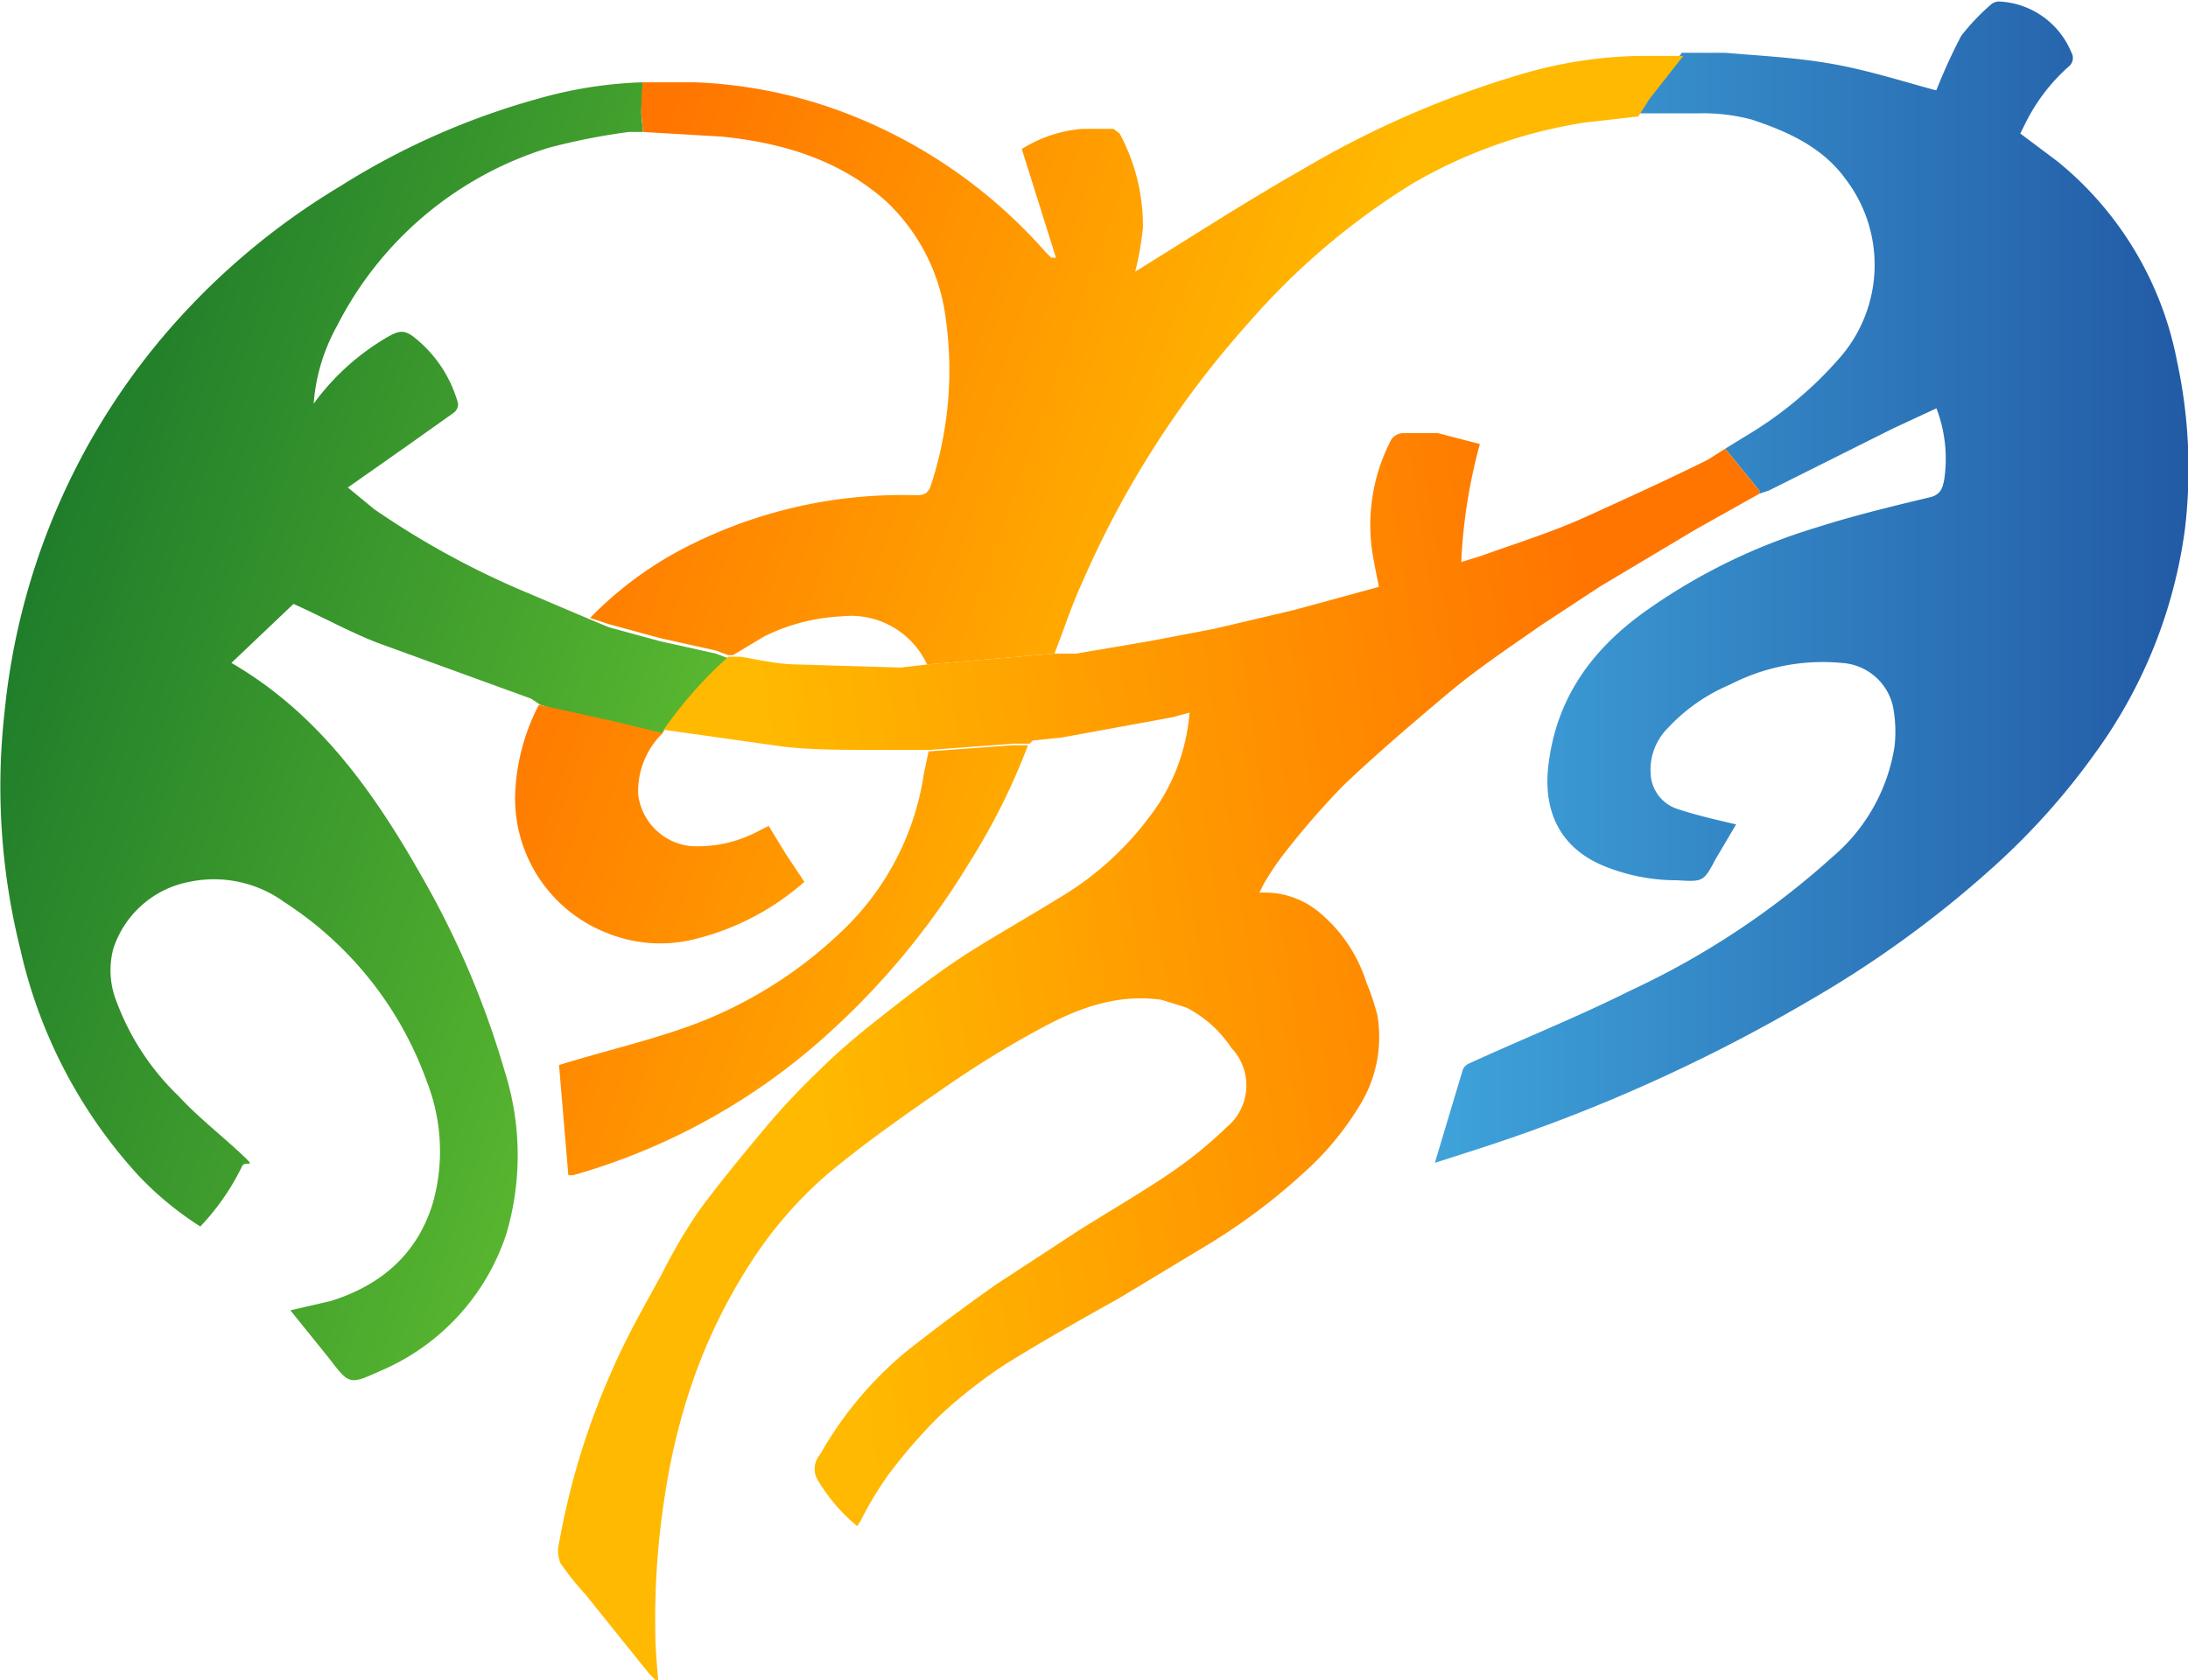 <svg xmlns="http://www.w3.org/2000/svg" xmlns:xlink="http://www.w3.org/1999/xlink" width="140.9" height="108.2" viewBox="0 0 140.9 108.2"><defs><style>.a{fill:url(#a);}.b{fill:url(#b);}.c{fill:url(#c);}.d{fill:url(#d);}.e{fill:url(#e);}.f{fill:url(#f);}</style><linearGradient id="a" x1="92.41" y1="16789.66" x2="140.94" y2="16789.66" gradientTransform="matrix(1, 0, 0, -1, 0, 16827.11)" gradientUnits="userSpaceOnUse"><stop offset="0" stop-color="#3fa3da"/><stop offset="1" stop-color="#225aa5"/></linearGradient><linearGradient id="b" x1="51.28" y1="16773.43" x2="-11.47" y2="16794.93" gradientTransform="matrix(1, 0, 0, -1, 0, 16827.11)" gradientUnits="userSpaceOnUse"><stop offset="0" stop-color="#63c130"/><stop offset="1" stop-color="#0d6a29"/></linearGradient><linearGradient id="c" x1="52.63" y1="16757.19" x2="105.5" y2="16764.74" gradientTransform="matrix(1, 0, 0, -1, 0, 16827.11)" gradientUnits="userSpaceOnUse"><stop offset="0" stop-color="#ffb900"/><stop offset="1" stop-color="#ff7500"/></linearGradient><linearGradient id="d" x1="84.85" y1="16801.35" x2="41.86" y2="16816.45" xlink:href="#c"/><linearGradient id="e" x1="69.9" y1="16758.79" x2="26.91" y2="16773.89" xlink:href="#c"/><linearGradient id="f" x1="71.31" y1="16762.81" x2="28.32" y2="16777.91" xlink:href="#c"/></defs><title>Asset 3</title><path class="a" d="M108.3,3.4h2.8c2.3.2,4.5.3,6.8.7s4.5,1.1,6.7,1.7h.1a36.4,36.4,0,0,1,1.6-3.5A14.6,14.6,0,0,1,128.2.3a.8.8,0,0,1,.6-.2,5.3,5.3,0,0,1,4.6,3.3.7.7,0,0,1-.2.9,12,12,0,0,0-2.8,3.7l-.3.6,2.4,1.8a21.9,21.9,0,0,1,7.7,12.9,32.8,32.8,0,0,1,.5,10.8A31.6,31.6,0,0,1,135,48.4a45.3,45.3,0,0,1-6.7,7.5,69.3,69.3,0,0,1-11.7,8.5A107,107,0,0,1,95.2,74l-2.8.9,1.8-6a.8.8,0,0,1,.4-.4c3.5-1.6,7-3,10.4-4.7a52.3,52.3,0,0,0,13-8.6,11.7,11.7,0,0,0,4-7.1,8.5,8.5,0,0,0-.1-2.6,3.6,3.6,0,0,0-3.3-2.8,13,13,0,0,0-7.2,1.4,11.6,11.6,0,0,0-4,2.8,3.8,3.8,0,0,0-1.1,3,2.5,2.5,0,0,0,1.7,2.2c1.2.4,2.5.7,3.8,1l-1.3,2.2c-.8,1.5-.8,1.5-2.5,1.4a12.4,12.4,0,0,1-4.9-1c-2.7-1.2-3.7-3.5-3.4-6.3.5-4.5,2.9-7.7,6.5-10.2a37.8,37.8,0,0,1,10.7-5.2c2.5-.8,5-1.4,7.5-2,.6-.2.7-.6.8-1.1a9.1,9.1,0,0,0-.5-4.6l-2.8,1.3-8,4-.6.2v-.2l-2.2-2.7,1.3-.8a24.8,24.8,0,0,0,6.2-5.2,9.1,9.1,0,0,0,.3-11.3c-1.5-2.1-3.7-3.1-6.1-3.9a12.2,12.2,0,0,0-3.4-.4h-3.8l.7-1.1Z"/><path class="b" d="M34.8,45.4l-.6-.4-9.9-3.6c-1.8-.7-3.6-1.7-5.4-2.5l-4,3.8c5.7,3.3,9.3,8.5,12.4,14A56.9,56.9,0,0,1,32.5,69a17.9,17.9,0,0,1,.1,10.5,14.5,14.5,0,0,1-8.1,8.8c-2,.9-2,.9-3.3-.8l-2.5-3.1,2.6-.6c3.2-1,5.6-3,6.6-6.4a12.3,12.3,0,0,0-.4-7.7,23,23,0,0,0-9.2-11.6,7.7,7.7,0,0,0-6.1-1.3,6.4,6.4,0,0,0-4.9,4.3,5.4,5.4,0,0,0,.2,3.4,16.3,16.3,0,0,0,4,6.1c1.2,1.3,2.6,2.4,3.9,3.6s.4.5.2.9A15.4,15.4,0,0,1,12.9,79a20.9,20.9,0,0,1-4-3.3A31.9,31.9,0,0,1,1.3,61.1a43.2,43.2,0,0,1-1-15.3,44.2,44.2,0,0,1,10.1-24A45.8,45.8,0,0,1,21.9,12,47.6,47.6,0,0,1,34.5,6.4a27.7,27.7,0,0,1,6.9-1.1c0,.6-.1,1.3-.1,1.9s.1.9.1,1.3h-.9a41.5,41.5,0,0,0-5.1,1A22.8,22.8,0,0,0,21.7,21a12.1,12.1,0,0,0-1.5,5l.3-.4a15.6,15.6,0,0,1,4.3-3.8c1-.6,1.3-.6,2.2.2A8.2,8.2,0,0,1,29.5,26a.7.7,0,0,1-.3.6l-3.1,2.2-3.7,2.6,1.7,1.4A54.3,54.3,0,0,0,34,38.2l4,1.7,1.2.5,3.3.9,3.6.8.8.3a27.5,27.5,0,0,0-4.3,4.9l-2.8-.6-2.7-.6Z"/><path class="c" d="M42.6,47.2a27.5,27.5,0,0,1,4.3-4.9h.8c1.2.2,2.4.5,3.7.5L58,43l1.7-.2,8.2-.7h1.4l4.7-.8,4.2-.8,5.1-1.2,5.5-1.5c-.2-1-.4-1.9-.5-2.8a11.9,11.9,0,0,1,1.3-6.7,1,1,0,0,1,.7-.4h2.3l2.7.7a34.4,34.4,0,0,0-1.2,7.6l1.3-.4c2.2-.8,4.5-1.5,6.7-2.5s5.3-2.4,7.9-3.7l1.1-.7,2.2,2.7v.2l-4.1,2.3-6.2,3.7-3.8,2.5c-2,1.4-4.1,2.8-6,4.4s-4.5,3.8-6.7,5.9a52.8,52.8,0,0,0-3.9,4.5,18.8,18.8,0,0,0-1.2,1.8l-.3.6a5.5,5.5,0,0,1,3.9,1.3,9.7,9.7,0,0,1,3,4.5,15.7,15.7,0,0,1,.7,2.1,8.4,8.4,0,0,1-1.2,5.9,18.9,18.9,0,0,1-3.5,4.2,39.2,39.2,0,0,1-6.1,4.6l-5.8,3.5c-2.5,1.4-5,2.8-7.4,4.3a31.7,31.7,0,0,0-4.2,3.3A34.3,34.3,0,0,0,57.2,95a23.5,23.5,0,0,0-1.8,3l-.2.3a11.5,11.5,0,0,1-2.5-2.9,1.4,1.4,0,0,1,.1-1.7,24,24,0,0,1,5.5-6.6c1.9-1.5,3.9-3,5.9-4.4l5.2-3.4c1.9-1.2,3.8-2.3,5.6-3.5a27.6,27.6,0,0,0,4-3.2,3.5,3.5,0,0,0,.3-5.1,7.7,7.7,0,0,0-2.9-2.6l-1.6-.5c-2.8-.4-5.3.5-7.7,1.8A63.7,63.7,0,0,0,60.9,70c-2.6,1.8-5.2,3.6-7.7,5.7a26.3,26.3,0,0,0-4.9,5.7,35.4,35.4,0,0,0-3.7,7.6,40.8,40.8,0,0,0-1.7,6.8,51,51,0,0,0-.7,9.3c0,1,.1,2.1.2,3.3l-.6-.6-4.1-5.1a19.1,19.1,0,0,1-1.6-2,2,2,0,0,1-.1-1.3,47.9,47.9,0,0,1,3.4-11.1c.9-2.1,2.1-4.2,3.2-6.2A34.6,34.6,0,0,1,45,78c1.4-1.9,2.9-3.7,4.4-5.5A46.4,46.4,0,0,1,52.7,69c1.2-1.2,2.5-2.3,3.9-3.4s3.3-2.6,5.1-3.8,4.3-2.6,6.4-3.9a20,20,0,0,0,6.5-6.1,12.6,12.6,0,0,0,2-5.9l-1.1.3-7.1,1.3-1.9.2-.2.2h-1l-5.4.4H56.1c-1.9,0-3.8,0-5.6-.2l-7.8-1.1Z"/><path class="d" d="M67.9,42.1l-8.2.7a5.4,5.4,0,0,0-5.5-3.1A12.5,12.5,0,0,0,49.2,41l-2,1.2h-.3l-.8-.3-3.6-.8-3.3-.9L38,39.8a23.8,23.8,0,0,1,5.5-4.2,30.5,30.5,0,0,1,15.5-3.7c.5,0,.7-.1.9-.5a23.8,23.8,0,0,0,1-10.9A12.5,12.5,0,0,0,57.1,13c-3-2.7-6.7-3.8-10.6-4.2l-5.1-.3c0-.4-.1-.9-.1-1.3s0-1.3.1-1.9h3.3a30.5,30.5,0,0,1,9.8,2,32.7,32.7,0,0,1,12.8,8.9l.4.4H68l-2.2-7a8.6,8.6,0,0,1,3.9-1.3h2l.4.3a12.5,12.5,0,0,1,1.5,6.1,20,20,0,0,1-.5,2.8c3.4-2.1,7.1-4.5,10.8-6.6a62,62,0,0,1,14-6.1,28.4,28.4,0,0,1,7.8-1.2h2.7l-2.2,2.8-.7,1.1-3.5.4a31.7,31.7,0,0,0-11,3.9,45.9,45.9,0,0,0-10.6,9A62,62,0,0,0,69.7,37.5C69,39,68.5,40.6,67.9,42.1Z"/><path class="e" d="M59.8,48.4l5.4-.4h1a41.8,41.8,0,0,1-3.8,7.6,49.1,49.1,0,0,1-9.2,11.1,41.1,41.1,0,0,1-16.3,9h-.3l-.6-7.1c2.6-.8,5.1-1.4,7.5-2.2a28,28,0,0,0,10.9-6.6,17.5,17.5,0,0,0,5.1-10Z"/><path class="f" d="M42.6,47.2h.1a5.2,5.2,0,0,0-1.6,4,3.8,3.8,0,0,0,3.4,3.3,8.3,8.3,0,0,0,4.4-1l.6-.3,1.1,1.8,1.2,1.8a16.7,16.7,0,0,1-7.1,3.7,9.1,9.1,0,0,1-5.6-.4,9.3,9.3,0,0,1-5.9-9.4,13.5,13.5,0,0,1,1.5-5.3l2.3.5,2.7.6Z"/></svg>